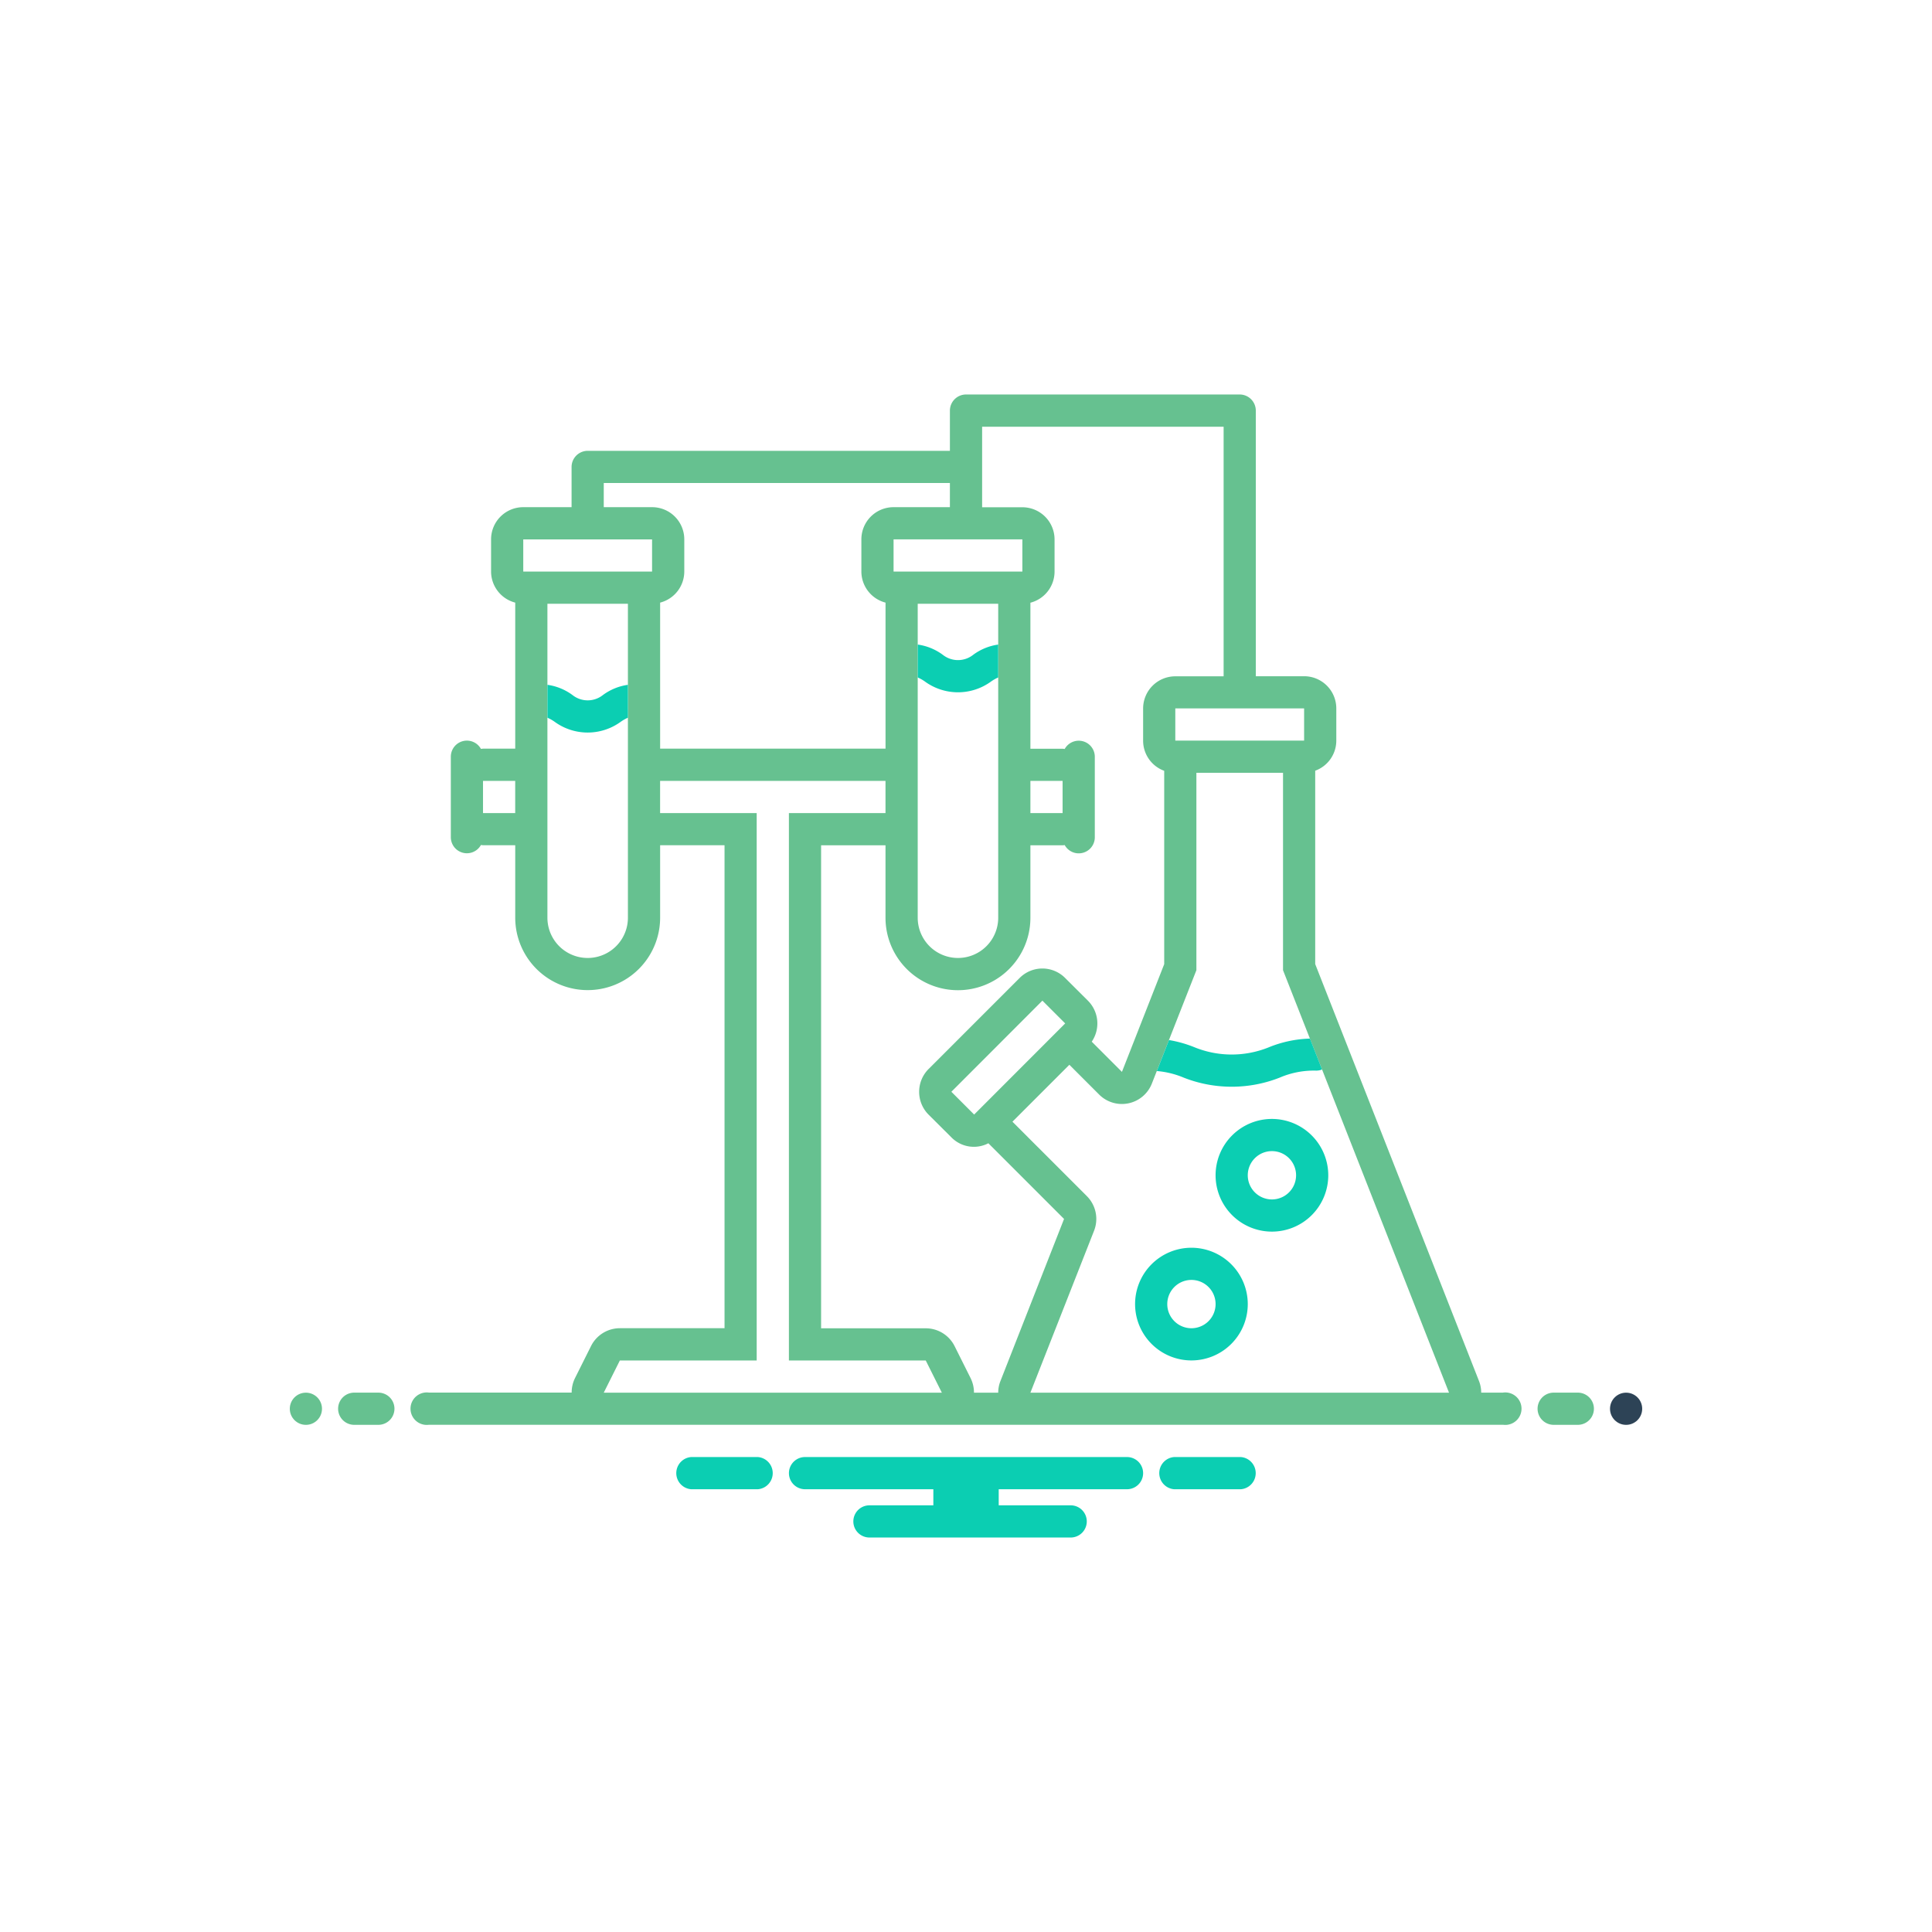 <?xml version="1.0" encoding="UTF-8" standalone="no"?>
<svg
   xmlns:dc="http://purl.org/dc/elements/1.1/"
   xmlns:cc="http://creativecommons.org/ns#"
   xmlns:rdf="http://www.w3.org/1999/02/22-rdf-syntax-ns#"
   xmlns:svg="http://www.w3.org/2000/svg"
   xmlns="http://www.w3.org/2000/svg"
   xmlns:sodipodi="http://sodipodi.sourceforge.net/DTD/sodipodi-0.dtd"
   xmlns:inkscape="http://www.inkscape.org/namespaces/inkscape"
   width="250"
   height="250"
   viewBox="0 0 66.146 66.146"
   version="1.1"
   id="svg1034"
   inkscape:version="1.0.1 (3bc2e813f5, 2020-09-07)"
   sodipodi:docname="analysis-2.svg"
   inkscape:export-filename="C:\Users\keega\Documents\cannlytics\assets\images\illustrations\multi-tone\analysis-2.png"
   inkscape:export-xdpi="96"
   inkscape:export-ydpi="96">
  <defs
     id="defs1028">
    <clipPath
       clipPathUnits="userSpaceOnUse"
       id="clipPath1824">
      <path
         d="m 466.283,741.164 h 63.482 v -19.581 h -63.482 z"
         id="path1822"
         inkscape:connector-curvature="0" />
    </clipPath>
    <filter
       inkscape:collect="always"
       style="color-interpolation-filters:sRGB"
       id="filter3044"
       x="-0"
       width="1"
       y="-0"
       height="1">
      <feGaussianBlur
         inkscape:collect="always"
         stdDeviation="0.003"
         id="feGaussianBlur3046" />
    </filter>
  </defs>
  <sodipodi:namedview
     id="base"
     pagecolor="#323443"
     bordercolor="#666666"
     borderopacity="1.0"
     inkscape:pageopacity="0"
     inkscape:pageshadow="2"
     inkscape:zoom="2.8"
     inkscape:cx="148.33742"
     inkscape:cy="113.328"
     inkscape:document-units="mm"
     inkscape:current-layer="layer1"
     inkscape:document-rotation="0"
     showgrid="false"
     inkscape:window-width="1920"
     inkscape:window-height="1120"
     inkscape:window-x="-11"
     inkscape:window-y="-11"
     inkscape:window-maximized="1"
     units="px" />
  <g
     inkscape:label="Layer 1"
     inkscape:groupmode="layer"
     id="layer1"
     transform="translate(-75.677,-103.574)"
     style="filter:url(#filter3044)">
    <path
       fill="#0bceb2"
       d="m 118.163,153.459 h -2.29 a 0.553,0.553 0 0 0 0,1.102 h 2.29 a 0.553,0.553 0 0 0 0,-1.102 z m -16.536,0 h -2.29 a 0.553,0.553 0 0 0 0,1.102 h 2.29 a 0.553,0.553 0 0 0 0,-1.102 z m 12.636,0 h -11.024 a 0.551,0.551 0 0 0 0,1.102 h 4.393 v 0.551 h -2.188 a 0.551,0.551 0 0 0 0,1.102 h 6.89 a 0.551,0.551 0 0 0 0,-1.102 h -2.464 v -0.551 h 4.393 a 0.551,0.551 0 0 0 0,-1.102 z m 2.205,-7.166 a 1.929,1.929 0 1 0 1.929,1.929 1.931,1.931 0 0 0 -1.929,-1.929 z m 0,2.756 a 0.827,0.827 0 1 1 0.827,-0.827 0.827,0.827 0 0 1 -0.827,0.827 z m 2.756,-7.166 a 1.929,1.929 0 1 0 1.929,1.929 1.931,1.931 0 0 0 -1.929,-1.929 z m 0,2.756 a 0.827,0.827 0 1 1 0.827,-0.827 0.827,0.827 0 0 1 -0.827,0.827 z"
       id="path2"
       style="stroke-width:0.276" />
    <circle
       cx="86.15"
       cy="151.806"
       r="0.551"
       fill="#2d4356"
       id="circle4"
       style="fill:#66c190;fill-opacity:1;stroke-width:0.276" />
    <path
       fill="#2d4356"
       d="m 88.631,151.254 h -0.827 a 0.551,0.551 0 0 0 0,1.102 h 0.827 a 0.551,0.551 0 0 0 0,-1.102 z m 41.066,0 h -0.827 a 0.551,0.551 0 0 0 0,1.102 h 0.827 a 0.551,0.551 0 0 0 0,-1.102 z"
       id="path6"
       style="fill:#66c190;fill-opacity:1;stroke-width:0.276" />
    <circle
       cx="131.35"
       cy="151.806"
       r="0.551"
       fill="#2d4356"
       id="circle8"
       style="stroke-width:0.276" />
    <path
       fill="#2d4356"
       d="m 127.139,151.254 h -0.75 a 1.076,1.076 0 0 0 -0.077,-0.402 l -5.606,-14.271 v -6.62 a 1.097,1.097 0 0 0 0.722,-1.031 v -1.102 a 1.102,1.102 0 0 0 -1.102,-1.102 h -1.654 v -9.095 a 0.553,0.553 0 0 0 -0.551,-0.551 h -9.371 a 0.553,0.553 0 0 0 -0.551,0.551 v 1.378 H 95.797 a 0.553,0.553 0 0 0 -0.551,0.551 v 1.378 h -1.654 a 1.102,1.102 0 0 0 -1.102,1.102 v 1.102 a 1.102,1.102 0 0 0 0.827,1.064 v 5 h -1.102 a 0.633,0.633 0 0 0 -0.072,0.008 0.55,0.55 0 0 0 -1.031,0.267 v 2.756 a 0.55,0.55 0 0 0 1.031,0.267 0.633,0.633 0 0 0 0.072,0.008 h 1.102 v 2.48 a 2.48,2.48 0 0 0 4.961,0 v -2.48 h 2.205 v 16.536 h -3.583 a 1.105,1.105 0 0 0 -0.987,0.609 l -0.551,1.102 a 1.114,1.114 0 0 0 -0.113,0.493 h -4.887 a 0.556,0.556 0 1 0 0,1.102 h 36.777 a 0.556,0.556 0 1 0 0,-1.102 z M 93.316,131.411 h -1.102 v -1.102 h 1.102 z m 27.01,-3.583 v 1.102 h -4.41 v -1.102 z m -9.646,-5.788 v 1.102 h -4.41 v -1.102 z m -0.827,2.205 v 10.749 a 1.378,1.378 0 0 1 -2.756,0 v -10.749 z m -12.678,10.749 a 1.378,1.378 0 0 1 -2.756,0 v -10.749 h 2.756 z m 0.827,-11.851 h -4.41 v -1.102 h 4.41 z m 0,-2.205 h -1.654 v -0.827 h 11.851 v 0.827 h -1.929 a 1.102,1.102 0 0 0 -1.102,1.102 v 1.102 a 1.102,1.102 0 0 0 0.827,1.064 v 5 h -7.717 v -5 a 1.102,1.102 0 0 0 0.827,-1.064 v -1.102 a 1.102,1.102 0 0 0 -1.102,-1.102 z m -1.654,30.317 0.551,-1.102 h 4.685 v -18.741 h -3.307 v -1.102 h 7.717 v 1.102 h -3.307 v 18.741 h 4.685 l 0.551,1.102 z m 13.505,0 h -0.83 a 1.114,1.114 0 0 0 -0.113,-0.493 l -0.551,-1.102 a 1.105,1.105 0 0 0 -0.987,-0.609 h -3.583 v -16.536 h 2.205 v 2.48 a 2.48,2.48 0 0 0 4.961,0 v -2.48 h 1.102 a 0.633,0.633 0 0 0 0.072,-0.008 0.55,0.55 0 0 0 1.031,-0.267 v -2.756 a 0.55,0.55 0 0 0 -1.031,-0.267 0.633,0.633 0 0 0 -0.072,-0.008 h -1.102 v -5 a 1.102,1.102 0 0 0 0.827,-1.064 v -1.102 a 1.102,1.102 0 0 0 -1.102,-1.102 h -1.378 v -2.756 h 8.268 v 8.544 h -1.654 a 1.102,1.102 0 0 0 -1.102,1.102 v 1.102 a 1.097,1.097 0 0 0 0.722,1.031 v 6.62 l -1.447,3.688 -1.034,-1.034 a 1.105,1.105 0 0 0 -0.13,-1.403 l -0.78,-0.777 a 1.098,1.098 0 0 0 -1.56,0 l -3.117,3.117 a 1.105,1.105 0 0 0 0,1.56 l 0.78,0.777 a 1.077,1.077 0 0 0 1.268,0.204 l 2.591,2.591 -2.177,5.548 a 1.076,1.076 0 0 0 -0.077,0.402 z m 1.102,-19.844 v -1.102 h 1.102 v 1.102 z m 1.191,7.202 -3.117,3.12 -0.78,-0.78 3.117,-3.12 z m -1.191,12.642 2.18,-5.545 a 1.105,1.105 0 0 0 -0.248,-1.185 l -2.547,-2.547 1.949,-1.949 1.02,1.02 a 1.102,1.102 0 0 0 1.805,-0.378 l 0.168,-0.427 0.416,-1.061 0.94,-2.392 v -6.758 h 2.966 v 6.758 l 0.921,2.343 0.416,1.058 4.346,11.063 z"
       id="path10"
       style="fill:#66c190;fill-opacity:1;stroke-width:0.276" />
    <path
       fill="#0bceb2"
       d="m 109.853,125.642 v 1.127 a 1.338,1.338 0 0 0 -0.245,0.138 1.922,1.922 0 0 1 -2.265,0 1.338,1.338 0 0 0 -0.245,-0.138 v -1.127 a 1.882,1.882 0 0 1 0.857,0.35 0.837,0.837 0 0 0 1.042,0 1.882,1.882 0 0 1 0.857,-0.35 z m 11.088,14.549 a 0.544,0.544 0 0 1 -0.201,0.038 2.963,2.963 0 0 0 -1.251,0.24 4.488,4.488 0 0 1 -3.285,0 3.015,3.015 0 0 0 -0.921,-0.226 l 0.416,-1.061 a 4.169,4.169 0 0 1 0.896,0.256 3.384,3.384 0 0 0 2.503,0 4.028,4.028 0 0 1 1.428,-0.306 z M 97.175,127.02 v 1.127 a 1.338,1.338 0 0 0 -0.245,0.138 1.922,1.922 0 0 1 -2.265,0 1.338,1.338 0 0 0 -0.245,-0.138 v -1.127 a 1.882,1.882 0 0 1 0.857,0.35 0.837,0.837 0 0 0 1.042,0 1.882,1.882 0 0 1 0.857,-0.35 z"
       id="path12"
       style="stroke-width:0.276" />
  </g>
</svg>
